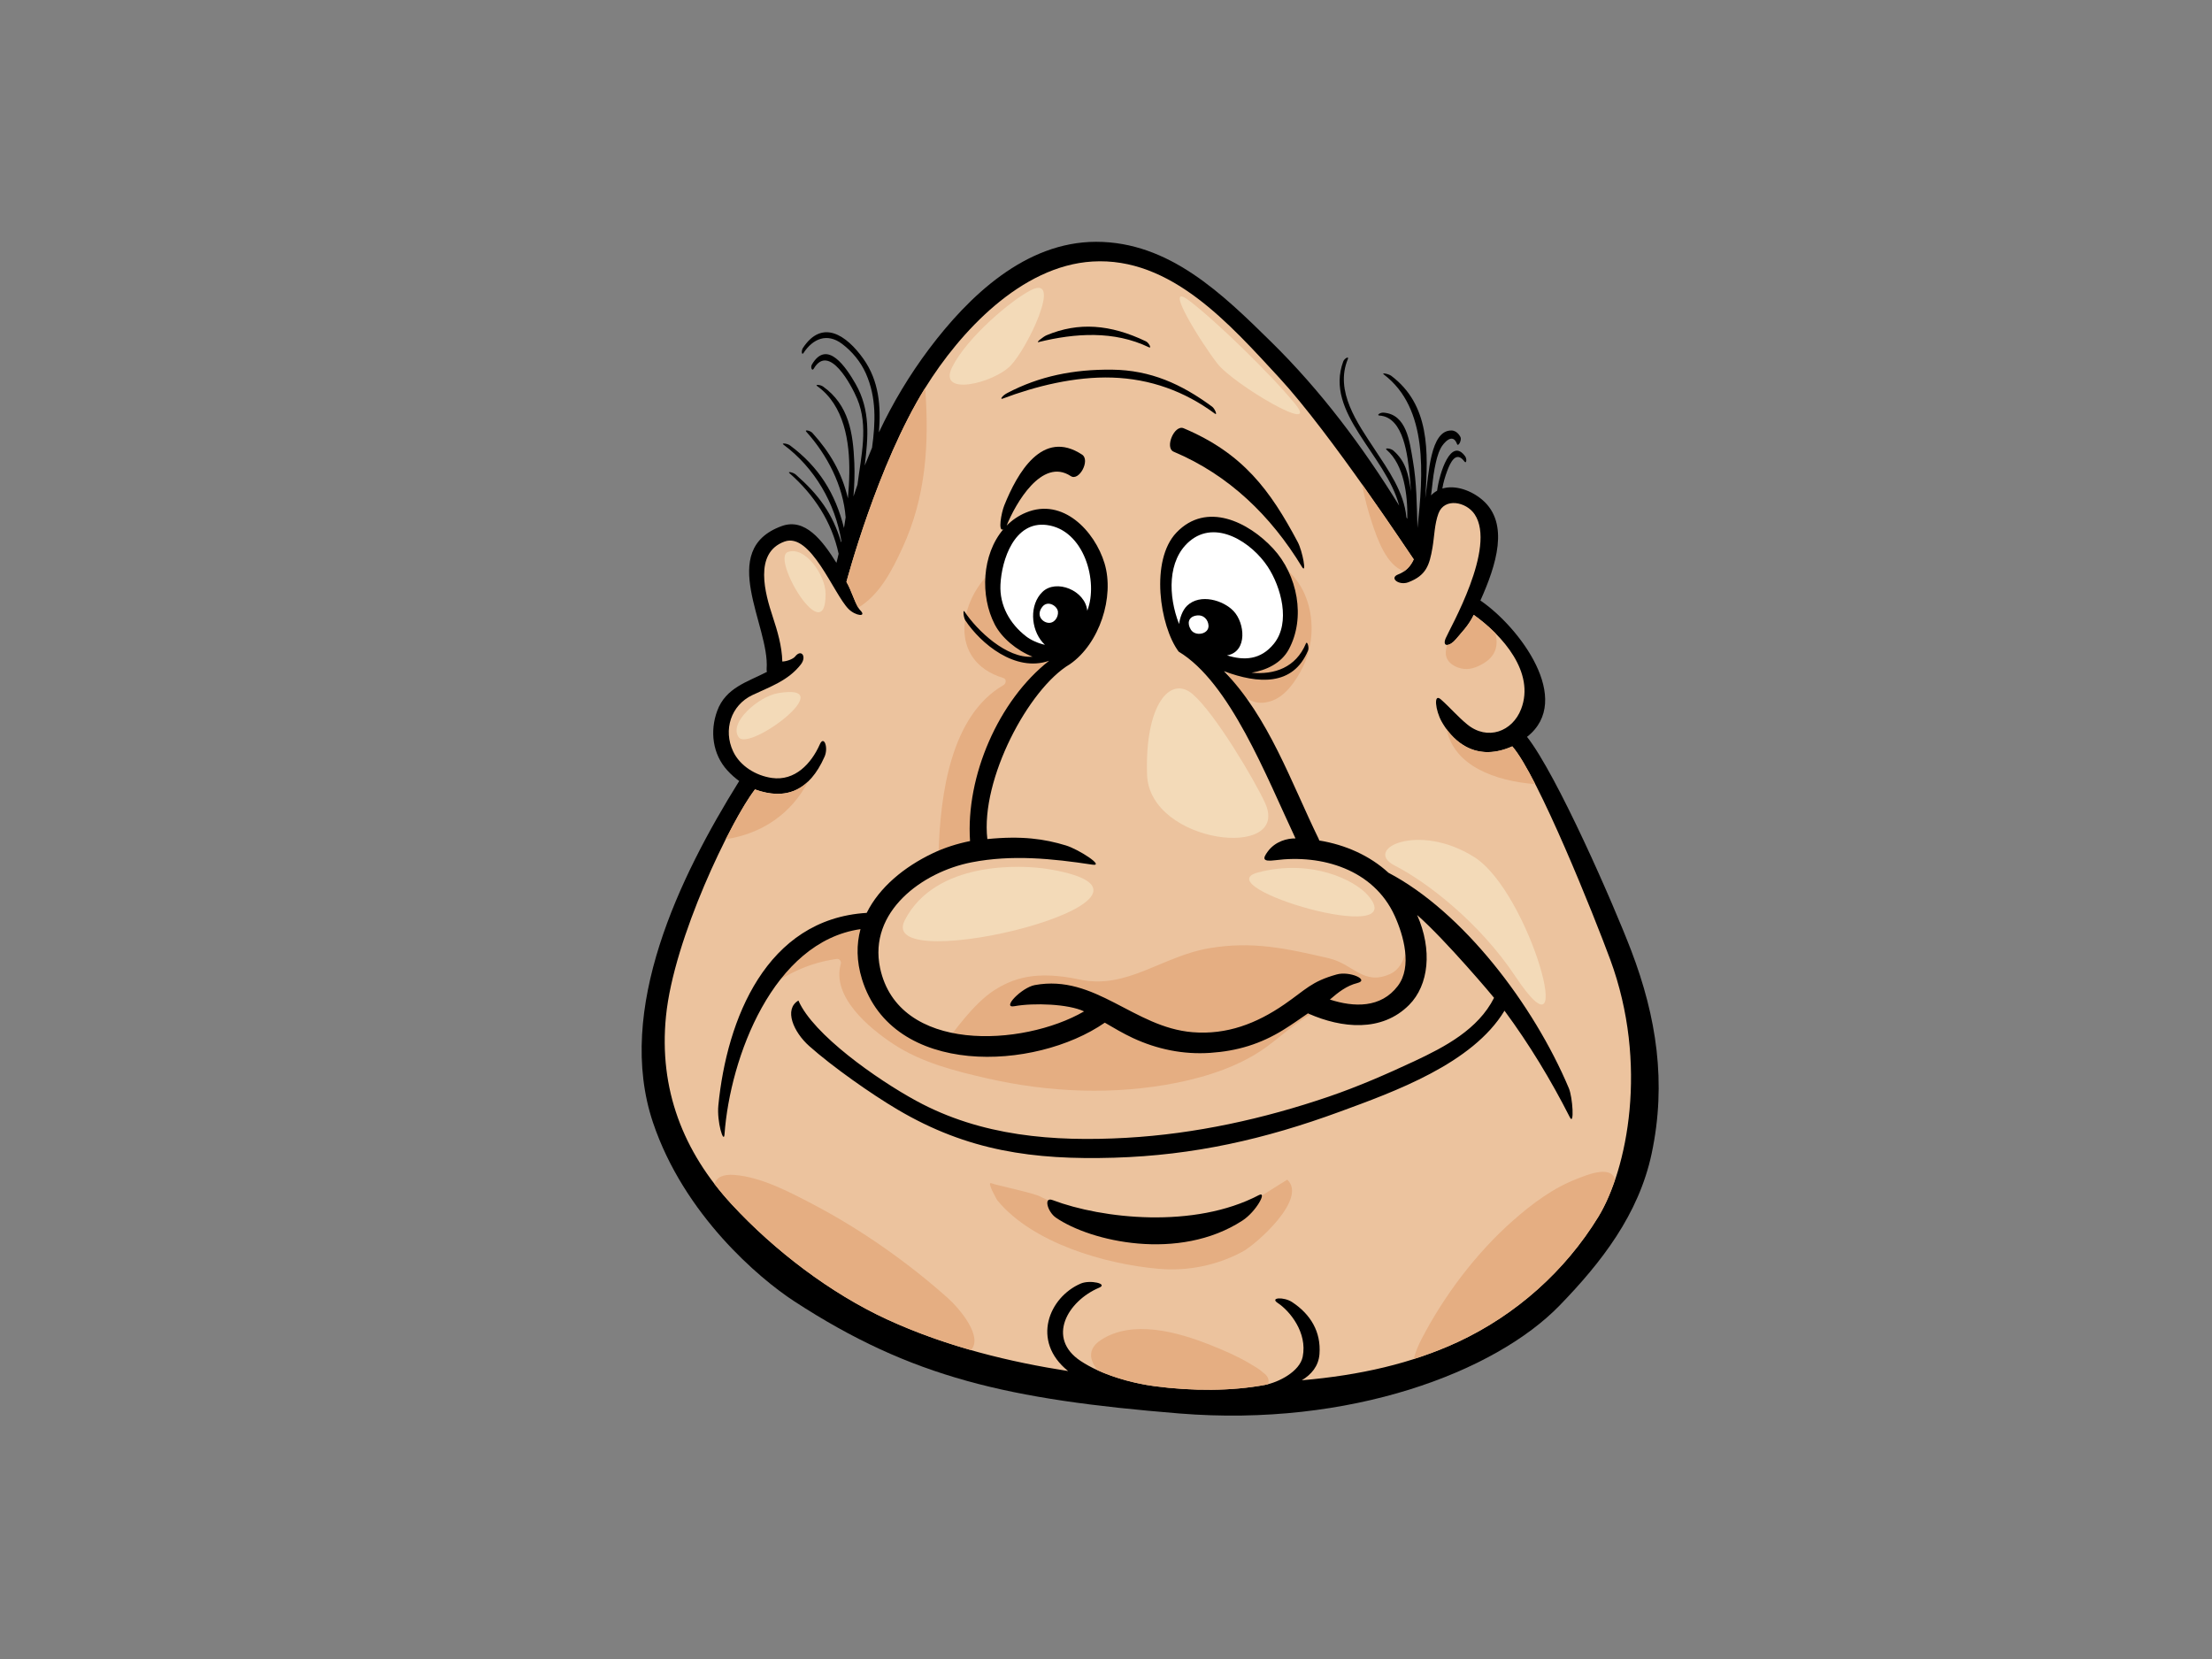 <?xml version="1.0" encoding="utf-8"?>
<!-- Generator: Adobe Illustrator 17.0.0, SVG Export Plug-In . SVG Version: 6.00 Build 0)  -->
<!DOCTYPE svg PUBLIC "-//W3C//DTD SVG 1.1//EN" "http://www.w3.org/Graphics/SVG/1.1/DTD/svg11.dtd">
<svg version="1.1" id="Layer_1" xmlns="http://www.w3.org/2000/svg" xmlns:xlink="http://www.w3.org/1999/xlink" x="0px" y="0px"
	 width="800px" height="600px" viewBox="0 0 800 600" enable-background="new 0 0 800 600" xml:space="preserve">
<rect x="0" y="0" width="800" height="600" fill="#808080" stroke="none"/>
<g>
	<path d="M267.239,282.642c0.037-0.061,0.091-0.1,0.133-0.155c-1.488-1.07-2.931-2.338-4.295-3.832
		c-5.4-5.901-6.378-14.246-3.694-21.547c3.112-8.485,11.078-10.494,17.995-14.125c-0.091-0.315-0.142-0.658-0.114-1.05
		c1.208-15.488-18.157-43.1,5.451-51.668c8.378-3.043,14.613,5.021,19.787,13.293c0.092-0.209,0.616-2.478,0.799-3.275
		c-2.483-11.538-8.844-21.312-17.757-29.13c-0.901-0.793,1.334-0.321,2.245,0.473c8.297,7.275,13.368,14.149,16.437,24.537
		c0.03-0.138,0.066-0.27,0.092-0.404c-2.27-13.746-9.689-26.597-20.949-34.94c-0.968-0.719,1.364-0.455,2.338,0.263
		c10.387,7.699,16.437,17.38,19.53,29.879c0.22-1.277,0.409-2.566,0.599-3.856c-0.854-11.41-6.711-22.627-14.208-30.941
		c-0.812-0.901,1.405-0.457,2.213,0.436c6.279,6.955,10.62,14.248,12.817,23.64c0.284-3.068,0.469-6.151,0.508-9.238
		c0.148-11.197-1.822-24.378-11.588-31.338c-0.986-0.699,1.1-0.574,2.091,0.129c9.361,6.675,10.86,16.819,11.311,27.663
		c0.165,4.037,0.023,8.085-0.325,12.119c0.464-1.429,0.954-2.85,1.46-4.267c1.309-10.418,4.025-21.197-0.098-31.051
		c-2.044-4.882-10.199-20.312-15.721-10.913c-0.609,1.038-1.256-0.485-0.65-1.517c5.531-9.414,12.459,1.236,15.755,6.963
		c5.501,9.582,4.579,19.468,3.332,29.595c0.581-1.466,2.362-5.769,2.654-6.462c1.247-9.077,1.646-18.153-2.25-26.881
		c-1.86-4.181-4.968-7.962-8.62-10.692c-5.364-4.009-10.482-1.915-13.915,3.306c-0.666,1.008-0.874-0.792-0.215-1.802
		c6.995-10.624,15.768-4.657,21.862,3.918c5.68,8,6.407,17.271,5.618,26.603c4.997-10.64,11.079-20.758,18.134-30.16
		c14.391-19.15,34.884-38.745,60.42-38.759c26.397-0.009,45.642,18.817,63.33,36.202c17.897,17.59,33.098,37.833,46.275,59.21
		c-4.84-18.411-27.109-33.582-20.23-52.129c0.421-1.128,2.146-2.018,1.679-0.896c-4.844,11.667,3.483,23.222,9.652,32.6
		c4.904,7.464,10.693,15.54,11.512,24.668c0.107,0.186,0.226,0.367,0.336,0.547c0.178-8.725-1.21-19.523-7.492-24.987
		c-0.902-0.788,1.49-0.535,2.409,0.26c4.524,3.937,5.451,8.374,6.396,14.83c-0.119-1.966-0.259-3.93-0.471-5.894
		c-0.702-6.578-2.027-20.996-10.894-21.566c-1.213-0.075,0.185-1.14,1.393-1.064c8.485,0.55,9.508,10.659,10.668,17.34
		c1.401,8.069,1.414,16.222,1.664,24.371c2.034-19.091,4.032-43.256-12.199-55.535c-0.961-0.728,1.773-0.201,2.741,0.529
		c13.885,10.507,13.437,27.037,12.281,44.276c1.282-8.85,1.758-24.619,9.462-24.522c2.267,0.027,3.306,2.477,3.306,2.477
		c0.43,1.124-0.87,3.546-1.288,2.413c-1.597-4.38-4.997-0.178-5.84,1.409c-1.208,2.268-1.774,4.916-2.258,7.406
		c-0.63,3.219-0.847,6.509-1.298,9.757c0.671-0.693,1.407-1.243,2.186-1.673c0.893-6.679,5.062-19.455,10.137-12.465
		c0.714,0.977,0.474,2.852-0.252,1.886c-3.023-4.053-5.091,0.348-6.226,3.403c-0.718,1.928-1.417,4.173-1.757,6.379
		c4.766-1.419,10.586,0.761,14.498,4.13c9.842,8.476,5.021,23.552-0.735,36.374c14.098,9.594,33.859,35.974,16.86,49.306
		c10.828,13.745,31.299,60.578,37.697,77.338c9.142,23.952,12.819,47.738,7.38,73.364c-4.679,22.021-18.198,39.405-33.331,54.984
		c-23.306,24.004-75.741,44.047-137.506,39.02c-61.765-5.026-96.846-12.905-139.301-40.603
		c-12.606-8.219-39.825-31.241-51.046-64.62C222.401,365.041,245.904,316.897,267.239,282.642z"/>
	<path fill="#ECC39E" d="M264.699,435.641c15.347,16.594,35.619,32.074,56.092,41.517c21.94,10.13,45.063,15.516,65.508,18.7
		c-13.56-10.896-6.831-26.806,4.597-31.652c3.338-1.411,9.986,0.075,6.647,1.494c-11.498,4.865-19.13,18.269-6.739,26.501
		c7.425,4.934,18.048,7.966,26.624,9.112c13.954,1.866,28.002,1.795,40.017-0.435c4.908-0.915,12.622-4.799,13.7-10.228
		c1.728-8.677-4.632-16.502-9.023-19.405c-3.027-1.996,2.192-2.312,5.217-0.308c6.627,4.378,10.474,10.705,9.867,18.761
		c-0.33,4.419-2.972,7.423-6.386,9.495c21.013-1.803,39.727-6.081,56.412-13.841c21.134-9.84,38.83-25.724,50.776-45.197
		c10.499-17.103,18.302-55.291,4.331-93.171c-5.755-15.609-26.097-66.449-35.395-77.051c-14.713,6.52-22.745-3.96-25.532-8.927
		c-2.272-4.031-3.048-10.481-0.323-8.07c3.302,2.914,6.155,6.283,9.57,9.071c7.281,5.95,16.329,2.618,19.476-5.58
		c5.094-13.257-6.705-26.618-17.139-34.05c-1.904,3.98-4.465,6.385-6.451,8.811c-2.133,2.608-5.089,3.008-3.698-0.349
		c1.423-3.452,18.544-32.877,10.453-44.866c-3.052-4.516-10.899-6.085-13.061-0.291c-1.435,3.834-1.483,8.362-2.165,12.373
		c-1.101,6.445-2.307,10.061-8.723,12.523c-3.377,1.299-7.076-1.523-3.689-2.828c2.878-1.108,4.565-3.06,5.632-5.45
		c-0.265-0.223-29.926-45.447-48.733-65.78c-17.83-19.269-39.081-43.665-67.502-41.935c-25.752,1.574-47.816,25.377-60.44,45.689
		c-17.359,27.931-28.452,70.106-28.496,70.178c1.881,3.097,3.29,8.534,4.977,10.241c2.558,2.578-1.704,2.097-4.238-0.464
		c-5.357-5.407-13.638-27.811-23.13-24.368c-11.309,4.108-6.933,19.088-4.315,27.036c1.782,5.425,3.363,10.73,3.512,16.353
		c1.805-0.062,3.986-0.982,4.636-1.814c2.231-2.848,4.295,0.02,2.051,2.885c-4.586,5.854-10.968,7.965-17.475,11.045
		c-7.879,3.726-10.593,12.672-7.027,20.331c2.51,5.387,8.325,8.845,14.031,9.659c8.348,1.195,14.281-5.196,17.363-12.182
		c1.457-3.309,3.171,1.148,1.703,4.476c-5.508,12.497-14.094,15.864-25.175,11.853c-8.693,11.374-29.365,53.762-32.18,82.05
		C238.236,393.806,247.011,416.51,264.699,435.641z"/>
	<path fill="#E5AE82" d="M302.193,335.696c2.813-0.748,12.51-3.519,12.036,2.922c-0.378,5.111-1.925,9.765-0.403,14.792
		c1.485,4.886,4.996,9.651,8.49,13.289c5.73,5.966,21.448,8.088,21.448,8.088s8.185-11.758,15.686-16.564
		c6.863-4.395,15.148-7.372,31.073-3.954c16.983,3.65,29.777-8.394,46.585-11.292c15.786-2.717,27.768-0.019,43.275,3.537
		c9.219,2.114,12.665,10.116,22.407,5.727c5.981-2.698,6.78-11.761,6.162-19.423c3.176,6.938,5.021,14.957,1.89,21.599
		c-3.497,7.432-10.757,11.099-18.851,10.254c-3.807-0.397-8.29-1.331-12.073-0.226c-8.615,2.525-14.762,9.005-21.842,14.165
		c-9.368,6.831-21.199,10.723-32.477,12.983c-22.588,4.519-46.157,3.528-68.573-1.581c-11.597-2.643-23.835-5.758-33.889-12.388
		c-8.609-5.671-22.418-17.019-19.068-28.931c0.288-1.02-0.414-2.028-1.533-1.871c-10.519,1.461-18.81,5.88-26.992,11.8
		c3.398-6.135,7.947-11.749,13.512-15.955C293.023,339.668,297.339,336.986,302.193,335.696z"/>
	<path fill="#E5AE82" d="M356.466,278.882c-4.43,7.94-4.302,16.978-4.638,25.847c-0.078,2.057,0.618,0.76-2.021,1.799
		c-3.284,1.297-6.851,1.479-10.354,1.577c0.65-20.437,4.242-49.216,23.485-60.34c0.945-0.545,1.183-2.182-0.083-2.563
		c-20.098-6.119-16.311-28.304-3.298-39.508c-1.19,8.074-0.851,17.625,5.325,23.413c5.03,4.707,11.993,7.508,18.492,6.238
		c-4.721,6.102-10.015,11.85-13.775,18.5C364.958,262.049,361.063,270.647,356.466,278.882z"/>
	<path fill="#E5AE82" d="M460.241,253.355c-6.876,2.603-11.183-1.295-14.476-6.788c-1.126-1.881-2.21-3.849-3.462-5.655
		c8.382,2.266,16.37,2.088,21.333-7.824c5.274-10.532,2.449-21.733-4.268-30.595c14.59,5.741,18.583,25.176,11.741,38.917
		C468.842,245.964,465.222,251.472,460.241,253.355z"/>
	<path fill="#E5AE82" d="M526.543,231.187c1.986-2.425,4.547-4.831,6.451-8.811c2.622,1.871,5.332,4.116,7.84,6.636
		c1.053,4.056,0.316,7.797-3.588,10.436c-2.172,1.468-4.956,2.737-7.656,2.486c-2.881-0.268-6.435-2.071-6.684-5.4
		c-0.085-1.133,0.124-2.226,0.474-3.283C524.214,233.234,525.479,232.486,526.543,231.187z"/>
	<path fill="#E5AE82" d="M523.177,263.735c3.789,5.167,11.412,11.671,23.764,6.196c2.245,2.56,5.141,7.483,8.313,13.672
		C540.703,282.449,525.921,277.057,523.177,263.735z"/>
	<path fill="#E5AE82" d="M334.613,140.277c0.7,9.927,0.84,19.868-0.377,29.724c-1.206,9.781-3.654,18.987-7.766,27.951
		c-3.666,7.999-8.233,17.137-16.066,21.802c-1.4-2.262-2.67-6.642-4.284-9.304C306.165,210.379,317.258,168.203,334.613,140.277z"/>
	<path fill="#E5AE82" d="M547.188,441.439c6.95-6.129,14.625-11.869,23.363-15.182c2.735-1.047,11.592-4.902,13.382-0.088
		c0.064,0.17,0.098,0.354,0.151,0.528c-1.79,5.274-3.865,9.853-6.078,13.456c-11.945,19.473-29.642,35.358-50.776,45.197
		c-5.105,2.372-10.428,4.385-15.924,6.137c0.6-2.491,1.624-4.885,2.808-7.176C522.264,468.575,533.893,453.167,547.188,441.439z"/>
	<path fill="#E5AE82" d="M507.848,206.567c-6.348-1.916-9.73-11.707-11.645-17.456c-1.531-4.576-2.714-9.261-3.625-13.999
		c10.432,14.693,18.581,27.07,18.715,27.186C510.534,203.999,509.436,205.458,507.848,206.567z"/>
	<path fill="#E5AE82" d="M292.253,282.645c-6.084,11.8-16.967,18.977-29.779,20.858c4.073-8.059,7.885-14.502,10.56-18
		C280.702,288.276,287.168,287.517,292.253,282.645z"/>
	<path fill="#E5AE82" d="M265.629,424.926c9.643,0.756,19.865,6.151,28.31,10.571c17.34,9.093,34.127,20.854,48.779,33.888
		c4.318,3.845,12.974,14.121,8.43,18.867c-10.125-2.885-20.359-6.481-30.358-11.094c-20.473-9.442-40.745-24.923-56.092-41.517
		c-2.227-2.41-4.315-4.877-6.252-7.401C259.032,425.982,261.155,424.581,265.629,424.926z"/>
	<path fill="#E5AE82" d="M417.427,501.313c-6.393-0.854-13.926-2.763-20.42-5.719c-2.881-3.48-3.933-7.651,1.181-10.99
		c11.48-7.483,27.864-2.83,39.566,1.829c4.828,1.923,9.672,4.012,14.16,6.656c1.673,0.985,3.453,1.98,4.885,3.306
		c1.751,1.178,2.345,2.585,1.805,4.219c-0.398,0.103-0.789,0.194-1.16,0.263C445.429,503.108,431.381,503.179,417.427,501.313z"/>
	<path fill="#E5AE82" d="M358.519,427.932c1.819,0.736,14.986,3.445,17.603,4.765c20.071,10.119,40.722,14.377,61.484,8.204
		c12.638-3.755,18.958-8.787,27.949-14.255c7.439,6.879-11.189,23.334-16.103,25.998c-9.3,5.033-19.93,7.155-30.48,6.234
		c-19.214-1.673-45.648-9.295-58.342-24.85C360.605,433.999,356.695,427.189,358.519,427.932z"/>
	<path d="M313.451,330.152c4.599-9.259,13.54-16.607,23.802-21.518c4.341-2.077,8.899-3.505,13.576-4.453
		c-1.6-23.376,10.265-50.88,28.612-65.215c-12.229,4.324-24.794-6.254-30.32-14.6c-0.663-0.999-0.956-4.195-0.293-3.186
		c4.569,6.891,15.285,17.069,24.606,16.325c-5.794-2.306-11.151-6.815-13.658-11.639c-5.384-10.352-4.656-25.341,3.069-34.424
		c-1.997,1.054-0.719-5.968,0.361-8.653c4.707-11.722,13.796-27.83,28.153-18.363c3.029,1.999-1.085,9.751-4.105,7.755
		c-10.425-6.88-20.022,10.013-23.167,17.848c-0.016,0.026-0.027,0.048-0.043,0.074c1.949-1.954,4.256-3.577,6.972-4.707
		c13.391-5.595,24.922,6.688,28.45,18.341c3.677,12.139-1.812,29.058-12.523,36.477c-14.851,8.766-32.375,41.608-29.859,63.241
		c12.503-1.244,20.674-0.05,28.418,2.31c4.609,1.401,14.311,7.673,9.524,6.943c-14.505-2.208-29.061-3.673-43.587-0.85
		c-18.034,3.504-37.438,17.965-33.15,38.223c6.552,30.96,51.601,28.525,73.781,15.704c-5.67-2.718-18.285-3.144-25.214-1.878
		c-4.767,0.871,2.661-6.778,7.409-7.646c21.888-4.008,35.779,15.324,57.033,17.048c12.419,1.01,23.144-3.142,33.175-10.042
		c7.799-5.361,9.737-8.275,18.97-10.849c4.666-1.302,12.048,1.966,7.407,3.124c-3.819,0.955-6.844,3.317-9.883,5.959
		c8.665,2.811,18.46,3.172,24.585-4.943c5.272-6.976,2.057-18.282-1.142-25.326c-7.595-16.739-26.287-22.337-43.271-20.111
		c-4.791,0.625-4.363-0.768-2.704-3.069c2.771-3.853,7.21-4.869,10.093-4.835c-10.641-22.628-23.736-56.424-42.255-67.553
		c-6.874-9.243-10.382-33.033-0.792-43.055c10.849-11.341,26.024-3.894,34.994,5.804c8.757,9.467,11.853,24.998,5.606,36.488
		c-2.709,4.979-8.089,7.496-13.443,8.392c8.224,0.808,16.018-1.831,19.659-10.557c0.464-1.116,1.242,1.428,0.773,2.544
		c-5.442,13.061-18.272,11.974-30.176,7.542c-0.075-0.017-0.147-0.031-0.222-0.054c16.171,16.54,24.28,40.227,34.258,60.647
		c0.094,0.19,0.149,0.376,0.206,0.562c9.419,1.537,18.219,5.426,25.027,11.67c26.834,14.095,52.442,47.574,65.227,77.909
		c1.412,3.356,2.021,13.769,0.378,10.545c-6.847-13.489-14.7-26.453-23.647-38.57c-11.57,19.167-39.88,29.306-59.6,36.543
		c-27.077,9.939-52.768,15.767-81.618,16.626c-29.159,0.869-52.966-2.448-78.256-17.393c-9.675-5.713-23.59-15.523-32.003-23.008
		c-5.659-5.046-9.245-13.269-3.885-16.443c5.293,12.276,28.377,28.513,42.575,36.251c23.569,12.84,49.667,14.872,76.034,13.393
		c24.924-1.404,49.632-6.848,73.215-14.898c10.545-3.606,20.759-8.058,30.855-12.773c11.133-5.207,23.137-11.523,28.905-22.952
		c0.034-0.062-17.533-20.943-27.818-29.955c5.57,12.597,4.245,25.321-2.888,32.508c-9.927,9.995-24.425,8.422-36.289,3.207
		c-0.105-0.047-0.186-0.111-0.286-0.164c-2.934,2.014-5.849,4.085-8.899,5.974c-8.32,5.147-16.709,7.676-26.475,8.333
		c-9.762,0.657-19.214-1.291-28.034-5.402c-3.474-1.62-6.784-3.591-10.087-5.517c-25.251,17.492-76.847,19.832-87.826-15.754
		c-2.007-6.518-2.022-12.569-0.533-18.075c-31.617,4.565-47.177,46.376-49.182,74.237c-0.261,3.622-2.821-4.488-2.224-10.524
		C262.873,368.674,277.074,332.396,313.451,330.152z"/>
	<path fill="#FFFFFF" d="M393.225,220.877c4.1-10.5-1.098-29.292-14.693-31.006c-11.661-1.468-16.265,12.559-16.704,21.558
		c-0.371,7.56,3.416,14.181,9.235,18.693c1.696,1.314,4.242,2.515,6.847,3.084c-0.268-0.255-0.535-0.516-0.794-0.81
		c-4.425-5.052-4.824-13.725-0.114-18.31C381.936,209.281,392.494,213.486,393.225,220.877z"/>
	<path fill="#FFFFFF" d="M378.985,225.232c2.261,0.347,3.837-1.981,3.638-4.011c-0.201-2.061-3.645-4.253-5.616-1.8
		C374.68,222.326,376.724,224.887,378.985,225.232z"/>
	<path fill="#FFFFFF" d="M444.156,236.955c-0.135,0.032-0.284,0.032-0.421,0.057c6.117,1.937,12.194,1.734,16.999-4.218
		c6.16-7.643,2.57-20.514-2.217-27.803c-5.766-8.777-18.789-17.38-28.35-9.201c-8.013,6.854-7.691,19.802-3.736,29.896
		c0.286-2.156,1.192-4.978,2.892-6.616c4.719-4.531,13.135-2.002,16.858,1.981C450.22,225.367,451.17,235.377,444.156,236.955z"/>
	<path fill="#FFFFFF" d="M437.077,226.257c-0.108-2.043-1.7-4.092-4.446-3.632c-2.915,0.492-3.332,2.864-1.945,5.094
		C432.289,230.31,437.248,229.398,437.077,226.257z"/>
	<path d="M380.676,434.025c17.931,6.78,51.227,10.462,74.584-1.783c3.224-1.691-0.913,5.938-5.92,9.195
		c-23.033,14.965-54.983,7.542-67.46-1.062C378.893,438.321,377.282,432.744,380.676,434.025z"/>
	<path d="M428.079,154.884c21.46,9.062,31.304,22.382,41.282,41.192c1.705,3.205,3.348,11.962,1.487,8.907
		c-11.205-18.425-26.356-33.164-46.376-41.619C421.137,161.959,424.724,153.472,428.079,154.884z"/>
	<path d="M364.248,142.167c11.663-6.127,23.985-8.623,37.949-8.472c13.926,0.158,25.077,5.186,36.193,13.389
		c0.973,0.718,2,3.25,1.021,2.537c-11.043-8.158-23.434-12.615-37.163-13.064c-13.494-0.439-27.78,3.131-39.608,7.609
		C361.512,144.584,362.452,143.108,364.248,142.167z"/>
	<path d="M378.499,121.251c11.537-4.84,23.047-3.992,35.939,2.201c1.082,0.517,2.174,2.673,1.082,2.145
		c-12.611-6.056-26.61-5.147-39.905-1.883C374.436,124.001,377.385,121.715,378.499,121.251z"/>
	<path fill="#F3DAB8" d="M457.476,290.275c-3.895-8.357-17.901-32.082-26.072-39.175c-8.178-7.092-17.386,3.825-16.554,29.049
		C415.688,305.37,467.234,311.2,457.476,290.275z"/>
	<path fill="#F3DAB8" d="M379.31,314.346c-10.158-1.707-41.111-2.953-52.106,18.509C316.213,354.322,438.225,324.231,379.31,314.346
		z"/>
	<path fill="#F3DAB8" d="M494.816,323.907c-4.748-5.547-20.476-13.482-39.837-8.37C435.624,320.646,511.056,342.888,494.816,323.907
		z"/>
	<path fill="#F3DAB8" d="M548.113,353.201c-13.157-19.763-32.111-34.223-43.72-40.175c-11.613-5.955,8.583-15.788,28.766-3.073
		C553.344,322.667,571.292,388.022,548.113,353.201z"/>
	<path fill="#F3DAB8" d="M468.394,146.067c-8.91-10.856-28.809-30.205-38.445-37.437c-9.638-7.238,4.412,15.225,10.313,22.83
		C446.166,139.067,477.963,157.732,468.394,146.067z"/>
	<path fill="#F3DAB8" d="M373.021,104.852c-6.965,3.425-23.116,16.943-28.628,27.857c-5.517,10.916,14.942,5.91,21.121-0.502
		C371.692,125.793,384.286,99.313,373.021,104.852z"/>
	<path fill="#F3DAB8" d="M298.584,214.687c-0.055-6.759-7.526-17.378-13.672-15.03C278.765,202.011,298.756,235.407,298.584,214.687
		z"/>
	<path fill="#F3DAB8" d="M281.349,250.692c-6.974,1.195-18.073,10.786-14.148,15.98C271.125,271.864,304.66,246.709,281.349,250.692
		z"/>
</g>
</svg>
